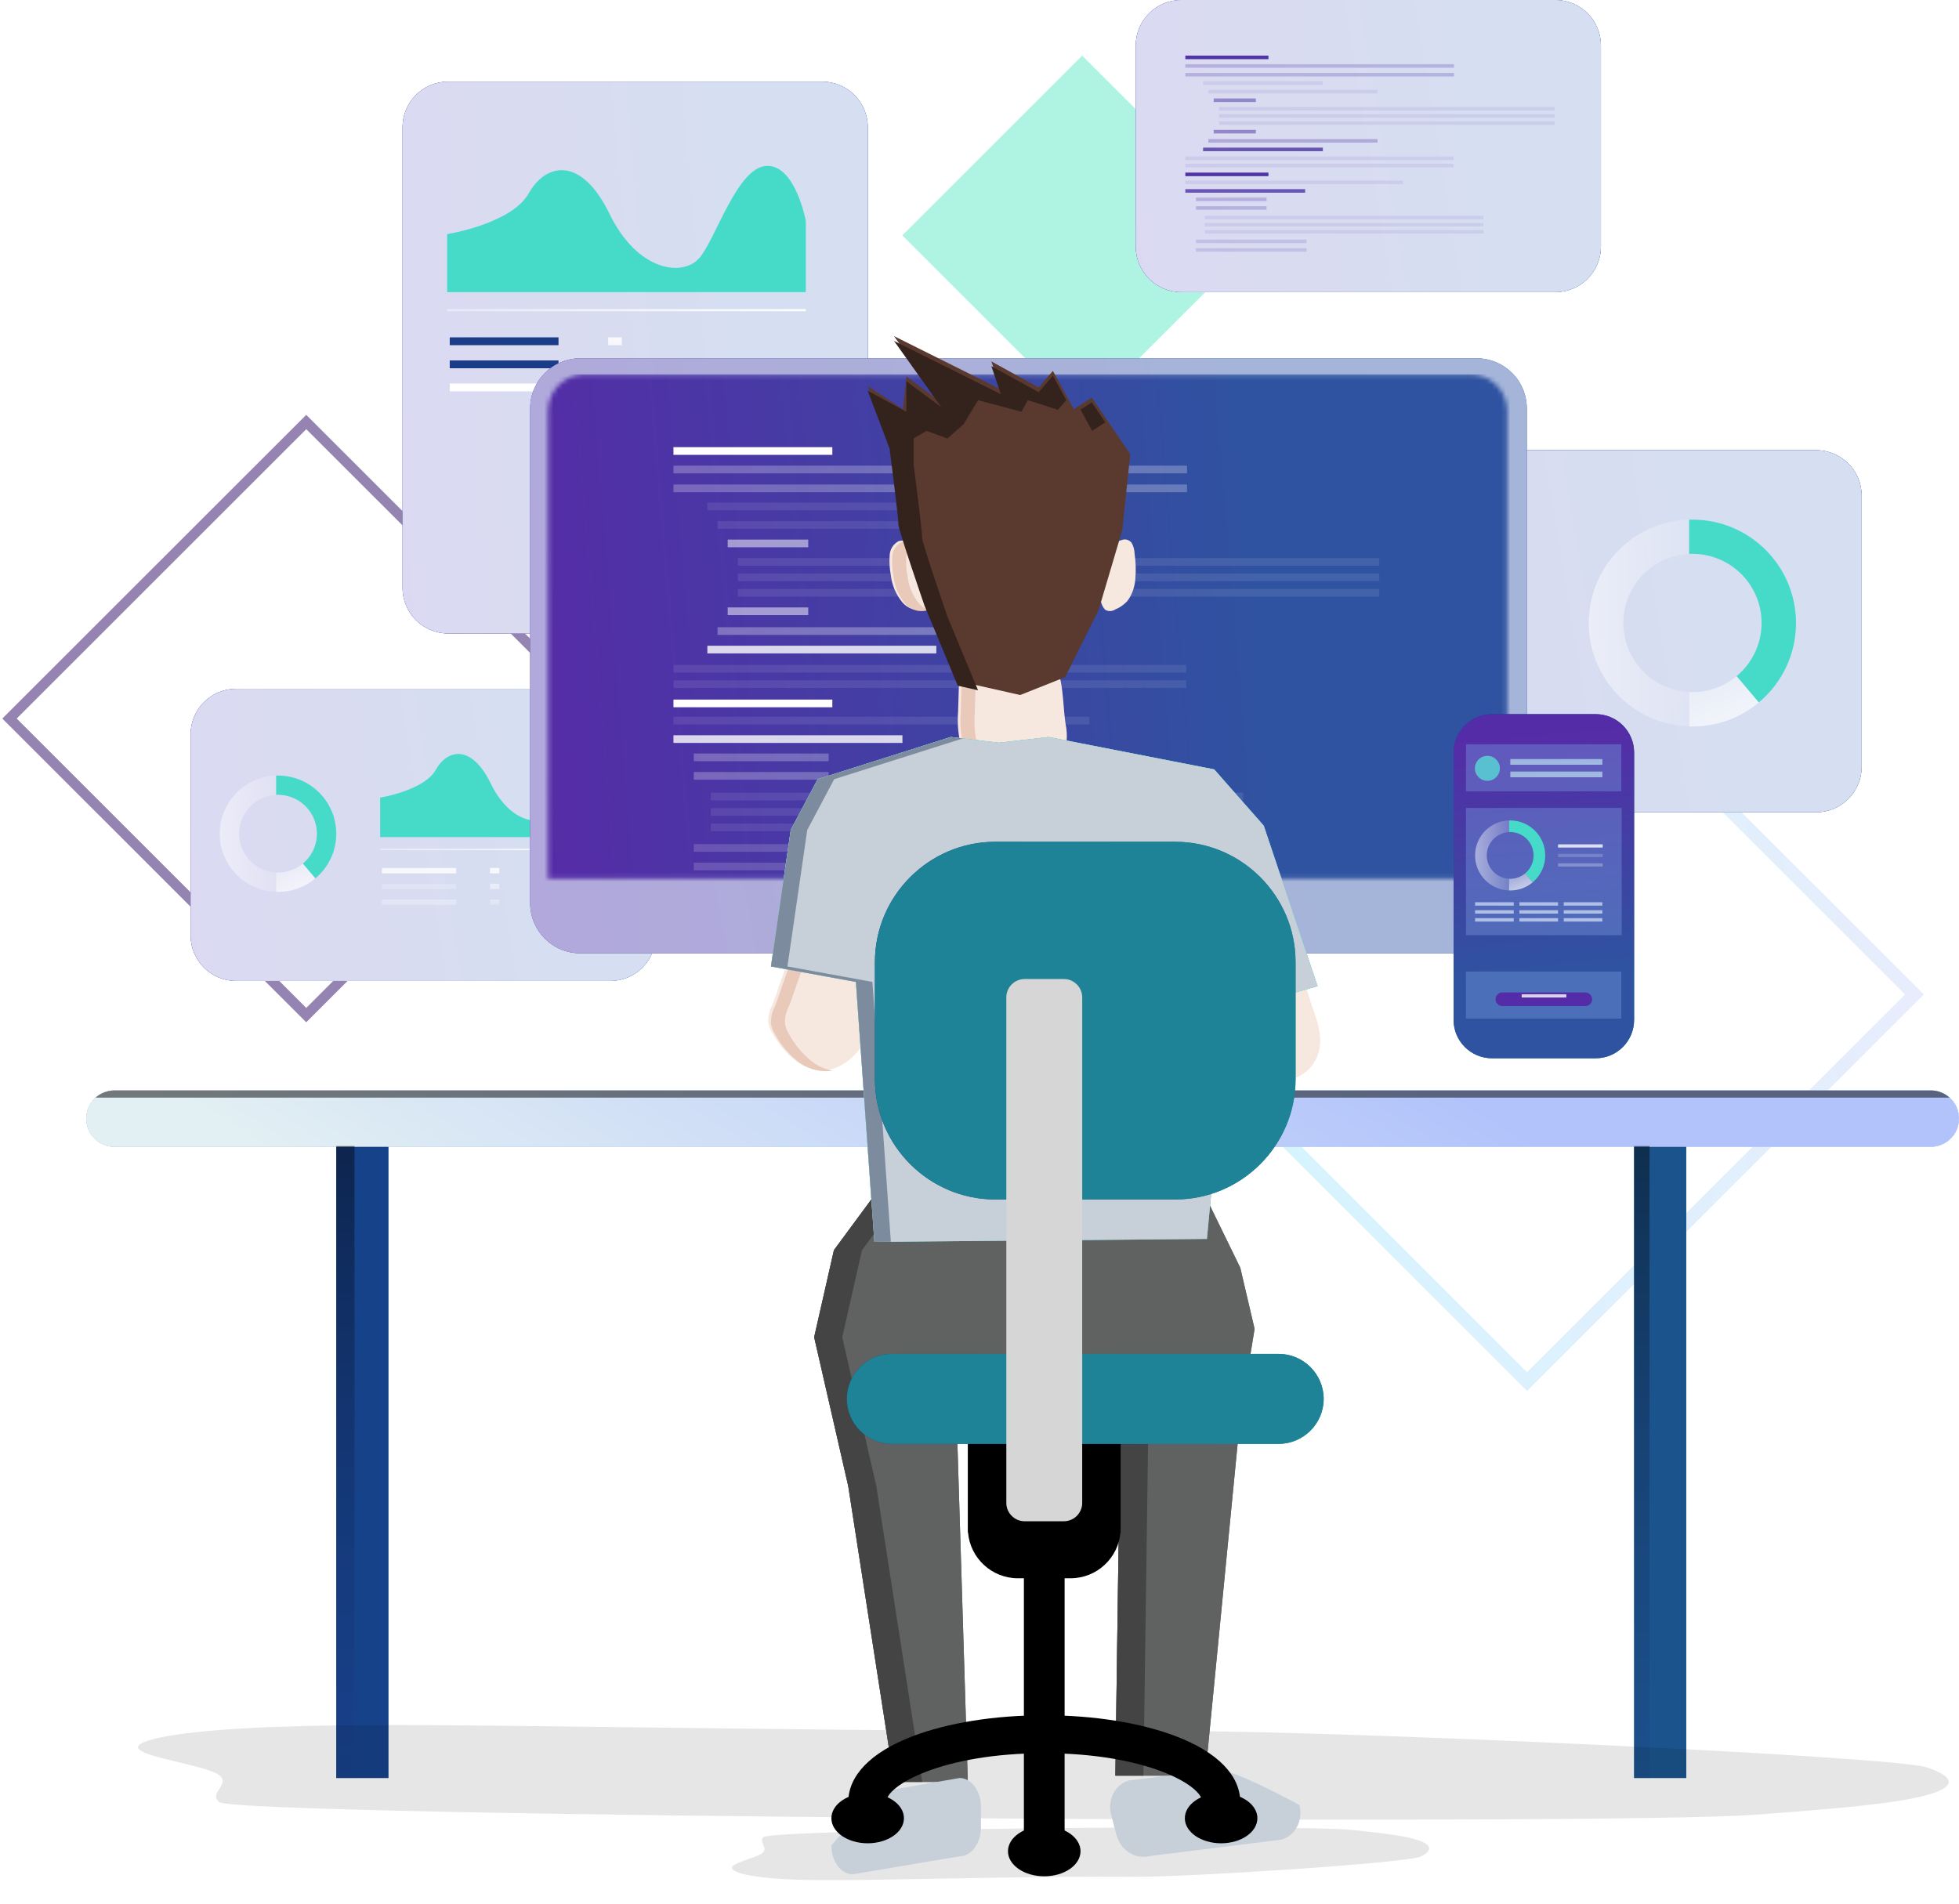 <svg width="430" height="418" viewBox="0 0 430 418" fill="none" xmlns="http://www.w3.org/2000/svg">
<g opacity="0.5">
<path d="M237.544 91.135L198.058 51.672L237.544 12.208L277.03 51.672L237.544 91.135Z" fill="#60E7C7"/>
</g>
<g opacity="0.5">
<path d="M67.216 224.409L0.506 157.738L67.216 91.066L133.925 157.738L67.216 224.409ZM3.667 157.731L67.222 221.249L130.777 157.731L67.222 94.212L3.667 157.731Z" fill="#2B0A63"/>
</g>
<path opacity="0.3" d="M335.183 131.253L422.283 218.297L335.189 305.342L248.094 218.295L335.183 131.253ZM418.157 218.295L335.189 135.374L252.22 218.295L335.183 301.223L418.157 218.295Z" fill="url(#paint0_linear)"/>
<path fill-rule="evenodd" clip-rule="evenodd" d="M25.135 251.735H73.813V390.297H85.259V251.735H358.688V390.297H370.133V251.735L423.815 251.735C427.229 251.735 429.997 248.968 429.997 245.554C429.997 242.14 427.229 239.373 423.815 239.373H25.135C21.721 239.373 18.954 242.14 18.954 245.554C18.954 248.968 21.721 251.735 25.135 251.735Z" fill="url(#paint1_linear)"/>
<path d="M25.135 251.735H423.815C427.229 251.735 429.997 248.968 429.997 245.554C429.997 242.14 427.229 239.373 423.815 239.373H25.135C21.721 239.373 18.954 242.14 18.954 245.554C18.954 248.968 21.721 251.735 25.135 251.735Z" fill="white"/>
<path d="M25.135 251.735H423.815C427.229 251.735 429.997 248.968 429.997 245.554C429.997 242.14 427.229 239.373 423.815 239.373H25.135C21.721 239.373 18.954 242.14 18.954 245.554C18.954 248.968 21.721 251.735 25.135 251.735Z" fill="url(#paint2_linear)"/>
<rect opacity="0.6" x="73.813" y="251.735" width="11.446" height="138.562" fill="#1B3C87"/>
<rect opacity="0.6" x="358.688" y="251.735" width="11.446" height="138.562" fill="#1B3C87"/>
<g opacity="0.5">
<path d="M18.954 245.568V245.54C18.954 245.545 18.954 245.55 18.954 245.554C18.954 245.559 18.954 245.563 18.954 245.568Z" fill="url(#paint3_linear)"/>
<path d="M20.994 240.946C21.909 240.086 23.42 239.373 25.135 239.373H423.815C424.632 239.373 426.218 239.485 427.942 240.946L20.994 240.946Z" fill="url(#paint4_linear)"/>
<path d="M362.08 390.297V251.573H358.688V390.297H362.08Z" fill="url(#paint5_linear)"/>
<path d="M77.815 390.297V251.573H73.813V390.297H77.815Z" fill="url(#paint6_linear)"/>
</g>
<path d="M282.085 108.826C282.085 103.304 286.562 98.826 292.085 98.826H398.635C404.158 98.826 408.635 103.304 408.635 108.826V168.306C408.635 173.829 404.158 178.306 398.635 178.306H292.085C286.562 178.306 282.085 173.829 282.085 168.306V108.826Z" fill="#5573A6"/>
<path d="M282.085 108.826C282.085 103.304 286.562 98.826 292.085 98.826H398.635C404.158 98.826 408.635 103.304 408.635 108.826V168.306C408.635 173.829 404.158 178.306 398.635 178.306H292.085C286.562 178.306 282.085 173.829 282.085 168.306V108.826Z" fill="url(#paint7_linear)"/>
<path d="M282.085 108.826C282.085 103.304 286.562 98.826 292.085 98.826H398.635C404.158 98.826 408.635 103.304 408.635 108.826V168.306C408.635 173.829 404.158 178.306 398.635 178.306H292.085C286.562 178.306 282.085 173.829 282.085 168.306V108.826Z" fill="#F3F7FF" fill-opacity="0.85"/>
<path d="M356.319 136.749C356.317 144.838 362.669 151.505 370.755 151.897V159.453C358.208 159.06 348.357 148.575 348.75 136.037C349.127 124.051 358.762 114.421 370.755 114.045V121.6C362.669 121.99 356.317 128.659 356.319 136.749Z" fill="url(#paint8_linear)"/>
<path d="M394.224 136.749C394.232 143.489 391.236 149.883 386.054 154.195L381.176 148.424C387.628 143.075 388.52 133.512 383.17 127.064C380.287 123.591 376.009 121.581 371.493 121.578C371.249 121.578 371.004 121.578 370.762 121.598V114.066H371.493C384.033 114.066 394.203 124.216 394.224 136.749Z" fill="#46DBC9"/>
<path d="M386.054 154.204C381.972 157.62 376.816 159.486 371.493 159.476C371.249 159.476 371.004 159.476 370.762 159.462V151.907C371.004 151.907 371.249 151.923 371.493 151.923C375.031 151.928 378.458 150.695 381.176 148.433L386.054 154.204Z" fill="url(#paint9_linear)"/>
<path d="M41.84 161.205C41.84 155.682 46.317 151.205 51.84 151.205H133.948C139.47 151.205 143.948 155.682 143.948 161.205V205.333C143.948 210.856 139.47 215.333 133.948 215.333H51.84C46.317 215.333 41.84 210.856 41.84 205.333V161.205Z" fill="#5573A6"/>
<path d="M41.84 161.205C41.84 155.682 46.317 151.205 51.84 151.205H133.948C139.47 151.205 143.948 155.682 143.948 161.205V205.333C143.948 210.856 139.47 215.333 133.948 215.333H51.84C46.317 215.333 41.84 210.856 41.84 205.333V161.205Z" fill="url(#paint10_linear)"/>
<path d="M41.84 161.205C41.84 155.682 46.317 151.205 51.84 151.205H133.948C139.47 151.205 143.948 155.682 143.948 161.205V205.333C143.948 210.856 139.47 215.333 133.948 215.333H51.84C46.317 215.333 41.84 210.856 41.84 205.333V161.205Z" fill="#F3F7FF" fill-opacity="0.85"/>
<path d="M52.492 183.009C52.491 187.559 56.063 191.309 60.612 191.529V195.779C53.555 195.558 48.014 189.661 48.235 182.609C48.446 175.866 53.866 170.45 60.612 170.238V174.488C56.063 174.708 52.491 178.459 52.492 183.009Z" fill="url(#paint11_linear)"/>
<path d="M73.813 183.009C73.817 186.8 72.132 190.396 69.217 192.821L66.474 189.576C70.103 186.567 70.604 181.188 67.595 177.561C65.973 175.607 63.567 174.477 61.027 174.476C60.889 174.476 60.752 174.476 60.616 174.486V170.25H61.027C68.081 170.25 73.801 175.959 73.813 183.009Z" fill="#46DBC9"/>
<path d="M69.217 192.827C66.921 194.748 64.021 195.798 61.027 195.792C60.889 195.792 60.752 195.792 60.616 195.784V191.535C60.752 191.535 60.889 191.544 61.027 191.544C63.017 191.547 64.945 190.853 66.474 189.581L69.217 192.827Z" fill="url(#paint12_linear)"/>
<path d="M137.148 186.311H83.443V186.624H137.148V186.311Z" fill="url(#paint13_linear)"/>
<path d="M83.443 175.083C83.443 175.083 93.073 173.557 95.656 168.981C98.239 164.405 103.524 163.348 107.746 172.032C111.969 180.715 118.786 181.539 121.249 178.604C123.712 175.67 126.886 165.109 131.231 164.873C135.576 164.637 137.143 173.088 137.143 173.088V183.769H83.443V175.083Z" fill="#46DBC9"/>
<path d="M100.119 190.538H83.834V191.711H100.119V190.538Z" fill="url(#paint14_linear)"/>
<path d="M100.119 193.994H83.834V195.167H100.119V193.994Z" fill="url(#paint15_linear)"/>
<path d="M100.119 197.451H83.834V198.625H100.119V197.451Z" fill="url(#paint16_linear)"/>
<path d="M109.59 190.538H107.556V191.711H109.59V190.538Z" fill="url(#paint17_linear)"/>
<path d="M109.59 193.994H107.556V195.167H109.59V193.994Z" fill="url(#paint18_linear)"/>
<path d="M109.59 197.451H107.556V198.625H109.59V197.451Z" fill="url(#paint19_linear)"/>
<path d="M88.364 27.92C88.364 22.397 92.841 17.92 98.364 17.92H180.471C185.994 17.92 190.471 22.397 190.471 27.92V129.054C190.471 134.577 185.994 139.054 180.471 139.054H98.364C92.841 139.054 88.364 134.577 88.364 129.054V27.92Z" fill="#5573A6"/>
<path d="M88.364 27.92C88.364 22.397 92.841 17.92 98.364 17.92H180.471C185.994 17.92 190.471 22.397 190.471 27.92V129.054C190.471 134.577 185.994 139.054 180.471 139.054H98.364C92.841 139.054 88.364 134.577 88.364 129.054V27.92Z" fill="url(#paint20_linear)"/>
<path d="M88.364 27.92C88.364 22.397 92.841 17.92 98.364 17.92H180.471C185.994 17.92 190.471 22.397 190.471 27.92V129.054C190.471 134.577 185.994 139.054 180.471 139.054H98.364C92.841 139.054 88.364 134.577 88.364 129.054V27.92Z" fill="#F3F7FF" fill-opacity="0.85"/>
<path d="M176.883 67.856H98.145V68.314H176.883V67.856Z" fill="url(#paint21_linear)"/>
<path d="M98.145 51.395C98.145 51.395 112.263 49.157 116.05 42.448C119.837 35.74 127.586 34.189 133.776 46.921C139.967 59.652 149.962 60.859 153.573 56.557C157.185 52.254 161.838 36.771 168.208 36.425C174.578 36.079 176.875 48.469 176.875 48.469V64.129H98.145V51.395Z" fill="#46DBC9"/>
<path d="M122.593 74.053H98.718V75.774H122.593V74.053Z" fill="#1B3C87"/>
<path d="M122.593 79.12H98.718V80.84H122.593V79.12Z" fill="#1B3C87"/>
<path d="M122.593 84.189H98.718V85.91H122.593V84.189Z" fill="white"/>
<path d="M136.48 74.053H133.498V75.774H136.48V74.053Z" fill="url(#paint22_linear)"/>
<path d="M136.48 79.12H133.498V80.841H136.48V79.12Z" fill="url(#paint23_linear)"/>
<path d="M136.48 84.189H133.498V85.91H136.48V84.189Z" fill="url(#paint24_linear)"/>
<path d="M249.295 10C249.295 4.477 253.772 0 259.295 0H341.402C346.925 0 351.402 4.477 351.402 10V54.129C351.402 59.651 346.925 64.129 341.402 64.129H259.295C253.772 64.129 249.295 59.651 249.295 54.129V10Z" fill="#5573A6"/>
<path d="M249.295 10C249.295 4.477 253.772 0 259.295 0H341.402C346.925 0 351.402 4.477 351.402 10V54.129C351.402 59.651 346.925 64.129 341.402 64.129H259.295C253.772 64.129 249.295 59.651 249.295 54.129V10Z" fill="url(#paint25_linear)"/>
<path d="M249.295 10C249.295 4.477 253.772 0 259.295 0H341.402C346.925 0 351.402 4.477 351.402 10V54.129C351.402 59.651 346.925 64.129 341.402 64.129H259.295C253.772 64.129 249.295 59.651 249.295 54.129V10Z" fill="#F3F7FF" fill-opacity="0.85"/>
<path d="M278.426 12.208H260.181V12.989H278.426V12.208Z" fill="#4E34A6"/>
<path d="M278.426 37.888H260.181V38.669H278.426V37.888Z" fill="#4E34A6"/>
<g opacity="0.5">
<path opacity="0.5" d="M278.006 43.375H262.517V44.156H278.006V43.375Z" fill="#4E34A6"/>
<path opacity="0.5" d="M278.005 45.258H262.516V46.039H278.005V45.258Z" fill="#4E34A6"/>
</g>
<g opacity="0.4">
<path opacity="0.4" d="M286.8 52.593H262.517V53.374H286.8V52.593Z" fill="#4E34A6"/>
<path opacity="0.4" d="M286.799 54.475H262.516V55.256H286.799V54.475Z" fill="#4E34A6"/>
</g>
<g opacity="0.5">
<path opacity="0.5" d="M319.155 14.091H260.181V14.872H319.155V14.091Z" fill="#4E34A6"/>
<path opacity="0.5" d="M319.155 16.008H260.181V16.789H319.155V16.008Z" fill="#4E34A6"/>
</g>
<g opacity="0.3">
<path opacity="0.3" d="M290.368 17.846H264.073V18.627H290.368V17.846Z" fill="#4E34A6"/>
<path opacity="0.3" d="M302.366 19.729H265.241V20.51H302.366V19.729Z" fill="#4E34A6"/>
</g>
<g opacity="0.3">
<path opacity="0.3" d="M307.952 39.635H260.181V40.416H307.952V39.635Z" fill="#4E34A6"/>
</g>
<path opacity="0.8" d="M290.368 32.41H264.073V33.191H290.368V32.41Z" fill="#4E34A6"/>
<path opacity="0.8" d="M286.476 41.518H260.181V42.299H286.476V41.518Z" fill="#4E34A6"/>
<path opacity="0.3" d="M302.366 30.528H265.241V31.309H302.366V30.528Z" fill="#4E34A6"/>
<path opacity="0.5" d="M275.658 21.611H266.409V22.392H275.658V21.611Z" fill="#4E34A6"/>
<path opacity="0.5" d="M275.658 28.513H266.409V29.295H275.658V28.513Z" fill="#4E34A6"/>
<g opacity="0.3">
<path opacity="0.3" d="M341.234 23.494H267.576V24.275H341.234V23.494Z" fill="#4E34A6"/>
<path opacity="0.3" d="M341.234 25.062H267.577V25.843H341.234V25.062Z" fill="#4E34A6"/>
<path opacity="0.3" d="M341.234 26.631H267.577V27.412H341.234V26.631Z" fill="#4E34A6"/>
</g>
<g opacity="0.3">
<path opacity="0.3" d="M325.602 47.363H264.464V48.144H325.602V47.363Z" fill="#4E34A6"/>
<path opacity="0.3" d="M325.601 48.931H264.462V49.712H325.601V48.931Z" fill="#4E34A6"/>
<path opacity="0.3" d="M325.601 50.5H264.462V51.281H325.601V50.5Z" fill="#4E34A6"/>
</g>
<g opacity="0.3">
<path opacity="0.3" d="M319.058 34.361H260.181V35.142H319.058V34.361Z" fill="#4E34A6"/>
<path opacity="0.3" d="M319.058 35.93H260.181V36.711H319.058V35.93Z" fill="#4E34A6"/>
</g>
<path d="M116.375 89.661C116.375 83.585 121.3 78.661 127.375 78.661H324.129C330.204 78.661 335.129 83.585 335.129 89.661V198.255C335.129 204.33 330.204 209.255 324.129 209.255H127.375C121.3 209.255 116.375 204.33 116.375 198.255V89.661Z" fill="#5573A6"/>
<path d="M116.375 89.661C116.375 83.585 121.3 78.661 127.375 78.661H324.129C330.204 78.661 335.129 83.585 335.129 89.661V198.255C335.129 204.33 330.204 209.255 324.129 209.255H127.375C121.3 209.255 116.375 204.33 116.375 198.255V89.661Z" fill="url(#paint26_linear)"/>
<path d="M116.375 89.661C116.375 83.585 121.3 78.661 127.375 78.661H324.129C330.204 78.661 335.129 83.585 335.129 89.661V198.255C335.129 204.33 330.204 209.255 324.129 209.255H127.375C121.3 209.255 116.375 204.33 116.375 198.255V89.661Z" fill="#F3F7FF" fill-opacity="0.6"/>
<mask id="mask0" mask-type="alpha" maskUnits="userSpaceOnUse" x="120" y="82" width="211" height="111">
<path d="M120.299 90.155C120.299 85.755 123.867 82.188 128.267 82.188H322.847C327.247 82.188 330.815 85.755 330.815 90.155V192.87H120.299V90.155Z" fill="#C7CFD9"/>
</mask>
<g mask="url(#mask0)">
<path d="M334.563 82.188H104.548V213.692H334.563V82.188Z" fill="url(#paint27_linear)"/>
<path d="M334.563 82.188H104.548V213.692H334.563V82.188Z" fill="url(#paint28_linear)"/>
<path d="M182.697 98.159H147.823V99.845H182.697V98.159Z" fill="white"/>
<path d="M182.697 153.568H147.823V155.253H182.697V153.568Z" fill="white"/>
<g opacity="0.5">
<path opacity="0.5" d="M181.894 165.408H152.288V167.093H181.894V165.408Z" fill="white"/>
<path opacity="0.5" d="M181.894 169.469H152.288V171.155H181.894V169.469Z" fill="white"/>
</g>
<g opacity="0.4">
<path opacity="0.4" d="M198.702 185.297H152.288V186.982H198.702V185.297Z" fill="white"/>
<path opacity="0.4" d="M198.702 189.358H152.288V191.044H198.702V189.358Z" fill="white"/>
</g>
<g opacity="0.5">
<path opacity="0.5" d="M260.549 102.221H147.824V103.907H260.549V102.221Z" fill="white"/>
<path opacity="0.5" d="M260.549 106.357H147.824V108.043H260.549V106.357Z" fill="white"/>
</g>
<g opacity="0.3">
<path opacity="0.3" d="M205.526 110.324H155.265V112.01H205.526V110.324Z" fill="white"/>
<path opacity="0.3" d="M228.458 114.386H157.497V116.072H228.458V114.386Z" fill="white"/>
</g>
<g opacity="0.3">
<path opacity="0.3" d="M239.135 157.338H147.823V159.024H239.135V157.338Z" fill="white"/>
</g>
<path opacity="0.8" d="M205.526 141.748H155.265V143.434H205.526V141.748Z" fill="white"/>
<path opacity="0.8" d="M198.085 161.4H147.823V163.086H198.085V161.4Z" fill="white"/>
<path opacity="0.3" d="M228.458 137.687H157.497V139.372H228.458V137.687Z" fill="white"/>
<path opacity="0.5" d="M177.407 118.448H159.728V120.133H177.407V118.448Z" fill="white"/>
<path opacity="0.5" d="M177.407 133.341H159.728V135.026H177.407V133.341Z" fill="white"/>
<g opacity="0.3">
<path opacity="0.3" d="M302.752 122.509H161.961V124.195H302.752V122.509Z" fill="white"/>
<path opacity="0.3" d="M302.753 125.894H161.961V127.58H302.753V125.894Z" fill="white"/>
<path opacity="0.3" d="M302.753 129.279H161.961V130.965H302.753V129.279Z" fill="white"/>
</g>
<g opacity="0.3">
<path opacity="0.3" d="M272.87 174.012H156.008V175.697H272.87V174.012Z" fill="white"/>
<path opacity="0.3" d="M272.871 177.396H156.008V179.082H272.871V177.396Z" fill="white"/>
<path opacity="0.3" d="M272.871 180.781H156.008V182.467H272.871V180.781Z" fill="white"/>
</g>
<g opacity="0.3">
<path opacity="0.3" d="M260.363 145.959H147.824V147.644H260.363V145.959Z" fill="white"/>
<path opacity="0.3" d="M260.363 149.344H147.824V151.029H260.363V149.344Z" fill="white"/>
</g>
</g>
<path d="M350.252 156.77C354.911 156.77 358.688 160.547 358.688 165.205L358.688 223.876C358.688 228.535 354.911 232.311 350.252 232.311H327.493C322.834 232.311 319.058 228.535 319.058 223.876L319.058 165.205C319.058 160.547 322.834 156.77 327.493 156.77L350.252 156.77Z" fill="url(#paint29_linear)"/>
<path d="M350.252 156.77C354.911 156.77 358.688 160.547 358.688 165.205L358.688 223.876C358.688 228.535 354.911 232.311 350.252 232.311H327.493C322.834 232.311 319.058 228.535 319.058 223.876L319.058 165.205C319.058 160.547 322.834 156.77 327.493 156.77L350.252 156.77Z" fill="url(#paint30_linear)"/>
<path opacity="0.41" d="M355.88 213.271H321.785V223.6H355.88V213.271Z" fill="#7797DD"/>
<g filter="url(#filter0_d)">
<path d="M328.271 218.51C328.271 217.683 328.941 217.013 329.768 217.013H347.977C348.804 217.013 349.474 217.683 349.474 218.51C349.474 219.337 348.804 220.007 347.977 220.007H329.768C328.941 220.007 328.271 219.337 328.271 218.51Z" fill="#552CA7"/>
</g>
<path d="M343.809 218.26H334.008V218.967H343.809V218.26Z" fill="url(#paint31_linear)"/>
<path d="M332.263 198.056H323.781V198.804H332.263V198.056Z" fill="url(#paint32_linear)"/>
<path d="M341.99 198.055H333.509V198.804H341.99V198.055Z" fill="url(#paint33_linear)"/>
<path d="M351.719 198.055H343.238V198.804H351.719V198.055Z" fill="url(#paint34_linear)"/>
<path d="M332.262 199.802H323.781V200.55H332.262V199.802Z" fill="url(#paint35_linear)"/>
<path d="M341.99 199.802H333.509V200.55H341.99V199.802Z" fill="url(#paint36_linear)"/>
<path d="M351.719 199.802H343.238V200.55H351.719V199.802Z" fill="url(#paint37_linear)"/>
<path d="M332.262 201.548H323.781V202.296H332.262V201.548Z" fill="url(#paint38_linear)"/>
<path d="M341.99 201.548H333.509V202.296H341.99V201.548Z" fill="url(#paint39_linear)"/>
<path d="M351.719 201.548H343.238V202.296H351.719V201.548Z" fill="url(#paint40_linear)"/>
<path opacity="0.41" d="M355.959 177.352H321.785V205.289H355.959V177.352Z" fill="#7797DD"/>
<path d="M326.347 187.782C326.346 190.521 328.497 192.777 331.235 192.91V195.468C326.987 195.335 323.652 191.786 323.785 187.541C323.912 183.483 327.174 180.223 331.235 180.095V182.653C328.497 182.785 326.346 185.043 326.347 187.782Z" fill="url(#paint41_linear)"/>
<path d="M339.18 187.782C339.182 190.064 338.168 192.228 336.414 193.688L334.762 191.735C336.947 189.924 337.249 186.686 335.438 184.503C334.461 183.327 333.013 182.647 331.484 182.646C331.401 182.646 331.319 182.646 331.237 182.652V180.103H331.484C335.73 180.103 339.173 183.539 339.18 187.782Z" fill="#46DBC9"/>
<path d="M336.414 193.691C335.032 194.848 333.286 195.479 331.484 195.476C331.401 195.476 331.319 195.476 331.237 195.471V192.914C331.319 192.914 331.401 192.919 331.484 192.919C332.682 192.921 333.842 192.503 334.762 191.738L336.414 193.691Z" fill="url(#paint42_linear)"/>
<path d="M351.792 185.344H341.99V186.051H351.792V185.344Z" fill="url(#paint43_linear)"/>
<path d="M351.792 187.425H341.99V188.131H351.792V187.425Z" fill="url(#paint44_linear)"/>
<path d="M351.792 189.505H341.99V190.212H351.792V189.505Z" fill="url(#paint45_linear)"/>
<path d="M351.719 166.625H331.514V167.873H351.719V166.625Z" fill="url(#paint46_linear)"/>
<path d="M351.719 169.369H331.514V170.617H351.719V169.369Z" fill="url(#paint47_linear)"/>
<path d="M326.481 171.408C327.996 171.408 329.225 170.18 329.225 168.664C329.225 167.149 327.996 165.921 326.481 165.921C324.965 165.921 323.737 167.149 323.737 168.664C323.737 170.18 324.965 171.408 326.481 171.408Z" fill="#46DBC9"/>
<path opacity="0.41" d="M355.88 163.383H321.785V173.711H355.88V163.383Z" fill="#7797DD"/>
<path opacity="0.1" d="M297.291 401.742C301.653 402.209 306.039 402.695 309.062 403.352C314.449 404.521 314.781 406.111 311.874 407.533C308.971 408.955 261.135 412.063 248.796 411.985C229.641 411.865 210.295 412.358 191.024 412.655C183.675 412.768 175.853 412.838 169.636 412.329C163.419 411.82 159.827 410.732 160.823 409.657C161.689 408.723 165.632 407.875 167.081 406.948C168.977 405.74 166.467 404.513 167.534 403.29C169.068 401.51 284.55 400.377 297.291 401.742Z" fill="black"/>
<path opacity="0.1" d="M385.157 398.368C396.484 397.531 407.877 396.662 415.728 395.484C429.72 393.39 430.582 390.543 423.031 387.995C415.493 385.448 291.251 379.881 259.204 380.021C209.454 380.236 159.209 379.352 109.159 378.82C90.072 378.619 69.757 378.492 53.609 379.404C37.462 380.315 28.134 382.265 30.72 384.19C32.968 385.864 43.21 387.383 46.973 389.042C51.898 391.207 45.379 393.404 48.148 395.596C52.133 398.784 352.065 400.812 385.157 398.368Z" fill="black"/>
<path d="M288.224 221.524C289.253 224.43 290.227 227.478 289.589 230.472C289.357 231.506 288.939 232.491 288.356 233.377C285.451 237.878 278.572 238.577 273.84 235.875C269.108 233.174 266.439 228.007 265.129 222.807C264.612 221.068 264.441 219.241 264.623 217.43C265.041 214.277 267.132 211.62 269.311 209.297C272.217 206.276 277.543 202.326 281.445 205.957C284.955 209.209 286.672 217.183 288.224 221.524Z" fill="#F7E8DF"/>
<path d="M169.503 220.655C168.87 221.855 168.573 223.208 168.645 224.562C168.821 225.431 169.168 226.262 169.663 227C170.884 229.195 172.513 231.132 174.467 232.706C176.437 234.285 178.929 235.061 181.45 234.868C185.164 234.461 188.113 231.512 190.089 228.331C192.141 225.31 193.22 221.734 193.181 218.08C193.066 216.154 192.532 214.277 191.608 212.588C190.683 210.893 189.395 209.43 187.838 208.29C185.037 206.26 179.199 204.411 176.035 206.739C172.871 209.066 171.082 216.908 169.503 220.655Z" fill="#F7E8DF"/>
<path d="M246.205 118.553C246.568 118.404 246.948 118.377 247.317 118.465C247.685 118.558 248.038 118.773 248.346 119.086C248.769 119.774 249.017 120.655 249.05 121.568C249.309 123.417 249.364 125.316 249.204 127.186C249.034 129.046 248.39 130.758 247.399 131.996C246.629 132.805 245.754 133.404 244.829 133.768C244.136 134.219 243.344 134.257 242.628 133.883C242.315 133.581 242.056 133.184 241.864 132.717C241.671 132.254 241.555 131.732 241.528 131.198C240.719 125.58 241.957 119.653 246.205 118.553Z" fill="#F7E8DF"/>
<path d="M199.02 118.767C198.458 118.624 197.869 118.624 197.308 118.767C196.697 119.064 196.175 119.538 195.817 120.126C195.454 120.715 195.267 121.398 195.272 122.096C195.179 123.461 195.267 124.837 195.525 126.179C195.767 128.424 196.664 130.548 198.101 132.265C198.821 133.091 199.795 133.646 200.857 133.834C201.919 134.021 203.02 133.839 203.966 133.311C209.981 129.035 204.324 119.956 199.02 118.767Z" fill="#F7E8DF"/>
<path d="M233.879 158.821C234.165 160.136 234.242 161.49 234.11 162.827C233.571 166.547 229.873 169.144 226.153 169.612C222.439 170.074 218.719 168.825 215.253 167.449C214.185 167.092 213.2 166.531 212.347 165.793C211.494 164.902 210.917 163.79 210.68 162.585C210.262 160.494 210.135 158.354 210.3 156.224L210.531 148.729C210.46 147.266 210.751 145.802 211.373 144.476C212.826 141.994 216.15 141.57 219.039 141.383C222.824 141.224 228.531 141.383 231.029 144.839C233.533 148.295 233.241 154.799 233.879 158.821Z" fill="#F7E8DF"/>
<path fill-rule="evenodd" clip-rule="evenodd" d="M200.506 119.286C200.207 119.171 199.907 119.079 199.609 119.013C199.048 118.87 198.459 118.87 197.897 119.013C197.287 119.31 196.764 119.783 196.406 120.372C196.043 120.961 195.856 121.643 195.862 122.342C195.768 123.706 195.856 125.082 196.115 126.425C196.356 128.67 197.253 130.794 198.69 132.511C199.41 133.336 200.385 133.892 201.446 134.079C202.238 134.218 203.051 134.153 203.805 133.892C203.025 133.622 202.32 133.146 201.766 132.511C200.329 130.794 199.432 128.67 199.191 126.425C198.932 125.082 198.844 123.706 198.937 122.342C198.932 121.643 199.119 120.96 199.482 120.372C199.744 119.94 200.096 119.57 200.506 119.286ZM282.084 237.612C280.476 237.416 278.898 236.916 277.505 236.121C272.772 233.419 270.104 228.252 268.794 223.052C268.277 221.313 268.106 219.486 268.288 217.676C268.706 214.523 270.797 211.865 272.976 209.543C274.703 207.748 277.284 205.624 279.914 204.958C276.371 203.903 272.306 207.041 269.9 209.543C267.721 211.865 265.63 214.523 265.212 217.676C265.03 219.486 265.201 221.313 265.718 223.052C267.028 228.252 269.696 233.419 274.429 236.121C276.711 237.423 279.491 237.936 282.084 237.612ZM172.31 224.807C172.238 223.454 172.535 222.1 173.168 220.9C173.589 219.903 174.024 218.616 174.496 217.219L174.497 217.217C175.798 213.368 177.379 208.692 179.7 206.984C180.38 206.484 181.183 206.177 182.053 206.023C180.048 205.731 178.061 205.927 176.624 206.984C174.303 208.692 172.722 213.368 171.421 217.217L171.42 217.22C170.948 218.616 170.513 219.903 170.092 220.9C169.459 222.1 169.162 223.454 169.234 224.807C169.41 225.677 169.757 226.508 170.252 227.245C171.473 229.441 173.102 231.377 175.056 232.951C177.026 234.531 179.518 235.306 182.039 235.114C182.272 235.088 182.501 235.053 182.728 235.008C181.058 234.73 179.473 234.027 178.132 232.951C176.178 231.377 174.549 229.44 173.328 227.245C172.832 226.507 172.486 225.677 172.31 224.807ZM222.882 141.621C222.822 141.624 222.763 141.626 222.704 141.629C219.815 141.816 216.491 142.239 215.038 144.721C214.416 146.047 214.125 147.511 214.196 148.975L213.965 156.469C213.8 158.599 213.927 160.739 214.345 162.83C214.581 164.035 215.159 165.147 216.012 166.038C216.865 166.776 217.85 167.337 218.918 167.695C221.392 168.677 223.995 169.594 226.633 169.871C222.955 170.295 219.274 169.057 215.842 167.695C214.774 167.337 213.789 166.776 212.937 166.039C212.083 165.147 211.506 164.036 211.269 162.83C210.851 160.739 210.724 158.599 210.889 156.469L211.12 148.975C211.049 147.511 211.341 146.047 211.962 144.721C213.415 142.239 216.739 141.816 219.628 141.629C220.613 141.587 221.728 141.567 222.882 141.621Z" fill="#E8C9BA"/>
<path d="M241.705 259.46L191.922 262.398L183.046 274.427L178.71 293.538L186.188 326.219L196.275 391.167H212.436L209.817 305.98L224.102 302.397L238.304 302.051L245.991 305.98L244.819 389.786H264.552L272.239 311.031L275.381 291.706L272.239 278.29L262.951 259.251L241.705 259.46Z" fill="#606161"/>
<path d="M179.48 171.048L208.7 161.787L219.265 163.042L230.144 161.787L266.511 168.891L277.39 181.25L289.204 216.473L269.62 222.036L264.921 271.962L191.927 272.622L187.872 215.549L169.223 212.148L173.576 182.18L179.48 171.048Z" fill="#46DBC9"/>
<path d="M241.705 259.46L191.922 262.398L183.046 274.427L178.71 293.538L186.188 326.219L196.275 391.167H212.436L209.817 305.98L224.102 302.397L238.304 302.051L245.991 305.98L244.819 389.786H264.552L272.239 311.031L275.381 291.706L272.239 278.29L262.951 259.251L241.705 259.46Z" fill="#606161"/>
<path fill-rule="evenodd" clip-rule="evenodd" d="M198.085 262.398L247.867 259.46L262.98 259.311L262.951 259.251L241.705 259.46L191.922 262.398L183.046 274.427L178.71 293.538L186.188 326.219L196.275 391.167L202.437 391.167L192.351 326.219L184.873 293.538L189.209 274.427L198.085 262.398ZM238.585 302.194L245.991 305.98L244.819 389.786L250.982 389.786L252.154 305.98L244.467 302.051L238.585 302.194Z" fill="#444444"/>
<path d="M179.48 171.048L208.7 161.787L219.265 163.042L230.144 161.787L266.511 168.891L277.39 181.25L289.204 216.473L269.62 222.036L264.921 271.962L191.927 272.622L187.872 215.549L169.223 212.148L173.576 182.18L179.48 171.048Z" fill="#46DBC9"/>
<path d="M179.48 171.048L208.7 161.787L219.265 163.042L230.144 161.787L266.511 168.891L277.39 181.25L289.204 216.473L269.62 222.036L264.921 271.962L191.927 272.622L187.872 215.549L169.223 212.148L173.576 182.18L179.48 171.048Z" fill="#C7CFD9"/>
<path d="M208.7 161.787L179.48 171.048L173.576 182.18L169.223 212.148L187.872 215.549L191.927 272.622L195.543 272.59L191.49 215.549L172.841 212.148L177.194 182.18L183.098 171.048L211.332 162.1L208.7 161.787Z" fill="#7C8B9D"/>
<path d="M215.313 396.626V401.165C215.313 404.643 213.206 407.488 210.625 407.488L187.184 411.439C184.603 411.439 182.495 408.594 182.495 405.116C182.495 405.116 192.769 392.961 195.35 392.961L210.631 390.297C213.2 390.303 215.313 393.148 215.313 396.626Z" fill="#C7CFD9"/>
<path d="M243.899 398.419L245.066 402.81C245.957 406.173 249.204 408.253 252.28 407.438L281.241 403.834C284.317 403.019 286.1 399.597 285.208 396.235C285.208 396.235 269.839 387.739 266.763 388.558L247.867 390.826C244.791 391.64 243.008 395.057 243.899 398.419Z" fill="#C7CFD9"/>
<g filter="url(#filter1_i)">
<path d="M248.984 263.301H209.436C194.92 263.301 183.046 251.426 183.046 236.91V211.179C183.046 196.663 194.92 184.789 209.436 184.789H248.984C263.5 184.789 275.375 196.663 275.375 211.179V236.91C275.381 251.426 263.506 263.301 248.984 263.301Z" fill="url(#paint48_linear)"/>
<path d="M248.984 263.301H209.436C194.92 263.301 183.046 251.426 183.046 236.91V211.179C183.046 196.663 194.92 184.789 209.436 184.789H248.984C263.5 184.789 275.375 196.663 275.375 211.179V236.91C275.381 251.426 263.506 263.301 248.984 263.301Z" fill="#1E8396"/>
</g>
<path d="M212.436 305.98V336.371H212.48C212.947 342.017 217.669 346.458 223.441 346.458H234.98C240.747 346.458 245.468 342.017 245.941 336.371H245.985V305.98H212.436Z" fill="black"/>
<g filter="url(#filter2_i)">
<path d="M271.672 316.947H186.755C181.324 316.947 176.883 312.506 176.883 307.075C176.883 301.644 181.324 297.203 186.755 297.203H271.672C277.103 297.203 281.544 301.644 281.544 307.075C281.55 312.5 277.103 316.947 271.672 316.947Z" fill="url(#paint49_linear)"/>
<path d="M271.672 316.947H186.755C181.324 316.947 176.883 312.506 176.883 307.075C176.883 301.644 181.324 297.203 186.755 297.203H271.672C277.103 297.203 281.544 301.644 281.544 307.075C281.55 312.5 277.103 316.947 271.672 316.947Z" fill="#1E8396"/>
</g>
<path d="M220.887 329.916V218.938C220.887 216.726 222.698 214.91 224.915 214.91H233.516C235.728 214.91 237.544 216.721 237.544 218.938V329.916C237.544 332.128 235.734 333.944 233.516 333.944H224.915C222.698 333.944 220.887 332.128 220.887 329.916Z" fill="#D6D6D6"/>
<path d="M233.68 403.15L233.68 341.388L224.744 341.388L224.744 403.15L233.68 403.15Z" fill="black"/>
<path d="M258.185 381.163C250.388 378.175 240.098 376.53 229.214 376.53C218.329 376.53 208.039 378.175 200.242 381.163C191.184 384.635 186.194 389.753 186.194 395.58V397.506H194.519V395.58C194.519 391.943 206.768 384.861 229.214 384.861C251.664 384.861 263.908 391.943 263.908 395.58V397.506H272.234V395.58C272.239 389.753 267.248 384.635 258.185 381.163Z" fill="black"/>
<path d="M190.452 404.632C194.85 404.632 198.415 402.168 198.415 399.129C198.415 396.09 194.85 393.626 190.452 393.626C186.055 393.626 182.49 396.09 182.49 399.129C182.49 402.168 186.055 404.632 190.452 404.632Z" fill="black"/>
<path d="M268.035 404.632C272.432 404.632 275.997 402.168 275.997 399.129C275.997 396.09 272.432 393.626 268.035 393.626C263.637 393.626 260.072 396.09 260.072 399.129C260.072 402.168 263.637 404.632 268.035 404.632Z" fill="black"/>
<path d="M229.213 411.879C233.61 411.879 237.175 409.415 237.175 406.376C237.175 403.337 233.61 400.874 229.213 400.874C224.815 400.874 221.251 403.337 221.251 406.376C221.251 409.415 224.815 411.879 229.213 411.879Z" fill="black"/>
<path d="M195.262 97.428L190.453 84.717L198.2 89.817L198.954 82.642L206.592 88.315L196.231 73.783L219.7 85.492L217.603 79.335L227.981 85.047L231.107 81.42L235.712 89.823L239.641 87.27L248.093 99.706L246.344 116.341L241.138 133.933L233.792 148.652L223.926 152.57L210.224 149.478L202.916 131.875C202.916 131.875 197.078 114.932 197.177 113.958C197.282 112.978 195.262 97.428 195.262 97.428Z" fill="#5A3A2F"/>
<path d="M190.453 85.76L195.262 98.471C195.262 98.471 197.282 114.022 197.177 115.001C197.078 115.975 202.917 132.918 202.917 132.918L210.224 150.521L214.679 151.527L207.955 135.33C207.955 135.33 202.299 118.915 202.394 117.971C202.496 117.022 200.539 101.956 200.539 101.956V96.254L203.386 94.583L207.955 96.254L211.516 93.127L214.679 87.85L224.215 90.392L225.611 87.85L232.239 89.96L234.058 87.85L231.107 82.464L227.981 86.09L217.603 80.379L219.7 86.536L196.231 74.826L206.592 89.359L198.954 83.686V90.392L190.453 85.76Z" fill="#34231D"/>
<path d="M237.17 89.919L239.729 94.588L242.626 92.706L239.641 88.313L237.17 89.919Z" fill="#34231D"/>
<defs>
<filter id="filter0_d" x="324.053" y="213.639" width="29.638" height="11.429" filterUnits="userSpaceOnUse" color-interpolation-filters="sRGB">
<feFlood flood-opacity="0" result="BackgroundImageFix"/>
<feColorMatrix in="SourceAlpha" type="matrix" values="0 0 0 0 0 0 0 0 0 0 0 0 0 0 0 0 0 0 127 0"/>
<feOffset dy="0.844"/>
<feGaussianBlur stdDeviation="2.109"/>
<feColorMatrix type="matrix" values="0 0 0 0 0 0 0 0 0 0 0 0 0 0 0 0 0 0 0.25 0"/>
<feBlend mode="normal" in2="BackgroundImageFix" result="effect1_dropShadow"/>
<feBlend mode="normal" in="SourceGraphic" in2="effect1_dropShadow" result="shape"/>
</filter>
<filter id="filter1_i" x="183.046" y="184.789" width="92.33" height="78.512" filterUnits="userSpaceOnUse" color-interpolation-filters="sRGB">
<feFlood flood-opacity="0" result="BackgroundImageFix"/>
<feBlend mode="normal" in="SourceGraphic" in2="BackgroundImageFix" result="shape"/>
<feColorMatrix in="SourceAlpha" type="matrix" values="0 0 0 0 0 0 0 0 0 0 0 0 0 0 0 0 0 0 127 0" result="hardAlpha"/>
<feOffset dx="9"/>
<feComposite in2="hardAlpha" operator="arithmetic" k2="-1" k3="1"/>
<feColorMatrix type="matrix" values="0 0 0 0 0.133 0 0 0 0 0.408 0 0 0 0 0.459 0 0 0 1 0"/>
<feBlend mode="normal" in2="shape" result="effect1_innerShadow"/>
</filter>
<filter id="filter2_i" x="176.883" y="297.203" width="104.661" height="19.744" filterUnits="userSpaceOnUse" color-interpolation-filters="sRGB">
<feFlood flood-opacity="0" result="BackgroundImageFix"/>
<feBlend mode="normal" in="SourceGraphic" in2="BackgroundImageFix" result="shape"/>
<feColorMatrix in="SourceAlpha" type="matrix" values="0 0 0 0 0 0 0 0 0 0 0 0 0 0 0 0 0 0 127 0" result="hardAlpha"/>
<feOffset dx="9"/>
<feComposite in2="hardAlpha" operator="arithmetic" k2="-1" k3="1"/>
<feColorMatrix type="matrix" values="0 0 0 0 0.133 0 0 0 0 0.408 0 0 0 0 0.459 0 0 0 1 0"/>
<feBlend mode="normal" in2="shape" result="effect1_innerShadow"/>
</filter>
<linearGradient id="paint0_linear" x1="422.282" y1="218.296" x2="248.094" y2="218.296" gradientUnits="userSpaceOnUse">
<stop stop-color="#B2C3FB"/>
<stop offset="1" stop-color="#68E1FD"/>
</linearGradient>
<linearGradient id="paint1_linear" x1="18.954" y1="329.245" x2="429.994" y2="329.245" gradientUnits="userSpaceOnUse">
<stop stop-color="#0D408D"/>
<stop offset="1" stop-color="#1E8396"/>
</linearGradient>
<linearGradient id="paint2_linear" x1="326.449" y1="243.689" x2="244.462" y2="373.902" gradientUnits="userSpaceOnUse">
<stop stop-color="#B2C3FB"/>
<stop offset="1" stop-color="#E3F0F3"/>
</linearGradient>
<linearGradient id="paint3_linear" x1="224.289" y1="239.373" x2="224.289" y2="390.297" gradientUnits="userSpaceOnUse">
<stop/>
<stop offset="1" stop-color="#1B3C87" stop-opacity="0.38"/>
</linearGradient>
<linearGradient id="paint4_linear" x1="224.289" y1="239.373" x2="224.289" y2="390.297" gradientUnits="userSpaceOnUse">
<stop/>
<stop offset="1" stop-color="#1B3C87" stop-opacity="0.38"/>
</linearGradient>
<linearGradient id="paint5_linear" x1="224.289" y1="239.373" x2="224.289" y2="390.297" gradientUnits="userSpaceOnUse">
<stop/>
<stop offset="1" stop-color="#1B3C87" stop-opacity="0.38"/>
</linearGradient>
<linearGradient id="paint6_linear" x1="224.289" y1="239.373" x2="224.289" y2="390.297" gradientUnits="userSpaceOnUse">
<stop/>
<stop offset="1" stop-color="#1B3C87" stop-opacity="0.38"/>
</linearGradient>
<linearGradient id="paint7_linear" x1="376.755" y1="122.125" x2="255.95" y2="141.972" gradientUnits="userSpaceOnUse">
<stop stop-color="#2F53A0"/>
<stop offset="0.417" stop-color="#4140A3"/>
<stop offset="1" stop-color="#552CA7"/>
</linearGradient>
<linearGradient id="paint8_linear" x1="385.449" y1="136.41" x2="312.407" y2="138.089" gradientUnits="userSpaceOnUse">
<stop offset="0.03" stop-color="white" stop-opacity="0"/>
<stop offset="1" stop-color="white"/>
</linearGradient>
<linearGradient id="paint9_linear" x1="367.404" y1="128.888" x2="384.625" y2="172.671" gradientUnits="userSpaceOnUse">
<stop offset="0.03" stop-color="white" stop-opacity="0"/>
<stop offset="1" stop-color="white"/>
</linearGradient>
<linearGradient id="paint10_linear" x1="118.225" y1="170.004" x2="20.753" y2="186.017" gradientUnits="userSpaceOnUse">
<stop stop-color="#2F53A0"/>
<stop offset="0.417" stop-color="#4140A3"/>
<stop offset="1" stop-color="#552CA7"/>
</linearGradient>
<linearGradient id="paint11_linear" x1="68.877" y1="182.818" x2="27.792" y2="183.763" gradientUnits="userSpaceOnUse">
<stop offset="0.03" stop-color="white" stop-opacity="0"/>
<stop offset="1" stop-color="white"/>
</linearGradient>
<linearGradient id="paint12_linear" x1="58.727" y1="178.587" x2="68.413" y2="203.214" gradientUnits="userSpaceOnUse">
<stop offset="0.03" stop-color="white" stop-opacity="0"/>
<stop offset="1" stop-color="white"/>
</linearGradient>
<linearGradient id="paint13_linear" x1="99.997" y1="162.978" x2="114.642" y2="196.419" gradientUnits="userSpaceOnUse">
<stop stop-color="white" stop-opacity="0"/>
<stop offset="1" stop-color="white"/>
</linearGradient>
<linearGradient id="paint14_linear" x1="91.597" y1="160.459" x2="92.072" y2="198.904" gradientUnits="userSpaceOnUse">
<stop offset="0.03" stop-color="white" stop-opacity="0"/>
<stop offset="1" stop-color="white"/>
</linearGradient>
<linearGradient id="paint15_linear" x1="91.877" y1="186.537" x2="92.353" y2="224.982" gradientUnits="userSpaceOnUse">
<stop offset="0.03" stop-color="white" stop-opacity="0"/>
<stop offset="0.45" stop-color="white" stop-opacity="0.45"/>
<stop offset="1" stop-color="white"/>
</linearGradient>
<linearGradient id="paint16_linear" x1="91.834" y1="186.537" x2="92.311" y2="224.982" gradientUnits="userSpaceOnUse">
<stop offset="0.03" stop-color="white" stop-opacity="0"/>
<stop offset="1" stop-color="white"/>
</linearGradient>
<linearGradient id="paint17_linear" x1="108.537" y1="204.91" x2="108.582" y2="187.899" gradientUnits="userSpaceOnUse">
<stop offset="0.03" stop-color="white" stop-opacity="0"/>
<stop offset="0.45" stop-color="white" stop-opacity="0.45"/>
<stop offset="1" stop-color="white"/>
</linearGradient>
<linearGradient id="paint18_linear" x1="108.553" y1="202.543" x2="108.597" y2="185.533" gradientUnits="userSpaceOnUse">
<stop offset="0.03" stop-color="white" stop-opacity="0"/>
<stop offset="0.45" stop-color="white" stop-opacity="0.45"/>
<stop offset="1" stop-color="white"/>
</linearGradient>
<linearGradient id="paint19_linear" x1="108.562" y1="202.545" x2="108.606" y2="185.533" gradientUnits="userSpaceOnUse">
<stop offset="0.03" stop-color="white" stop-opacity="0"/>
<stop offset="0.45" stop-color="white" stop-opacity="0.45"/>
<stop offset="1" stop-color="white"/>
</linearGradient>
<linearGradient id="paint20_linear" x1="164.749" y1="53.429" x2="65.397" y2="62.07" gradientUnits="userSpaceOnUse">
<stop stop-color="#2F53A0"/>
<stop offset="0.417" stop-color="#4140A3"/>
<stop offset="1" stop-color="#552CA7"/>
</linearGradient>
<linearGradient id="paint21_linear" x1="122.415" y1="33.647" x2="143.887" y2="82.675" gradientUnits="userSpaceOnUse">
<stop stop-color="white" stop-opacity="0"/>
<stop offset="1" stop-color="white"/>
</linearGradient>
<linearGradient id="paint22_linear" x1="134.935" y1="95.125" x2="135.002" y2="70.185" gradientUnits="userSpaceOnUse">
<stop offset="0.03" stop-color="white" stop-opacity="0"/>
<stop offset="0.45" stop-color="white" stop-opacity="0.45"/>
<stop offset="1" stop-color="white"/>
</linearGradient>
<linearGradient id="paint23_linear" x1="134.959" y1="91.655" x2="135.023" y2="66.715" gradientUnits="userSpaceOnUse">
<stop offset="0.03" stop-color="white" stop-opacity="0"/>
<stop offset="0.45" stop-color="white" stop-opacity="0.45"/>
<stop offset="1" stop-color="white"/>
</linearGradient>
<linearGradient id="paint24_linear" x1="134.972" y1="91.658" x2="135.037" y2="66.716" gradientUnits="userSpaceOnUse">
<stop offset="0.03" stop-color="white" stop-opacity="0"/>
<stop offset="0.45" stop-color="white" stop-opacity="0.45"/>
<stop offset="1" stop-color="white"/>
</linearGradient>
<linearGradient id="paint25_linear" x1="325.68" y1="18.799" x2="228.208" y2="34.812" gradientUnits="userSpaceOnUse">
<stop stop-color="#2F53A0"/>
<stop offset="0.417" stop-color="#4140A3"/>
<stop offset="1" stop-color="#552CA7"/>
</linearGradient>
<linearGradient id="paint26_linear" x1="280.022" y1="116.944" x2="71.782" y2="152.934" gradientUnits="userSpaceOnUse">
<stop stop-color="#2F53A0"/>
<stop offset="0.417" stop-color="#4140A3"/>
<stop offset="1" stop-color="#552CA7"/>
</linearGradient>
<linearGradient id="paint27_linear" x1="104.548" y1="160.495" x2="334.562" y2="160.495" gradientUnits="userSpaceOnUse">
<stop stop-color="#0D408D"/>
<stop offset="1" stop-color="#1E8396"/>
</linearGradient>
<linearGradient id="paint28_linear" x1="276.619" y1="128.098" x2="116.134" y2="141.506" gradientUnits="userSpaceOnUse">
<stop stop-color="#2F53A0"/>
<stop offset="1" stop-color="#552CA7"/>
</linearGradient>
<linearGradient id="paint29_linear" x1="335.089" y1="156.77" x2="335.089" y2="232.311" gradientUnits="userSpaceOnUse">
<stop stop-color="#0D408D"/>
<stop offset="1" stop-color="#1E8396"/>
</linearGradient>
<linearGradient id="paint30_linear" x1="344.852" y1="213.281" x2="340.059" y2="160.643" gradientUnits="userSpaceOnUse">
<stop stop-color="#2F53A0"/>
<stop offset="1" stop-color="#552CA7"/>
</linearGradient>
<linearGradient id="paint31_linear" x1="338.68" y1="200.157" x2="338.966" y2="223.296" gradientUnits="userSpaceOnUse">
<stop offset="0.03" stop-color="white" stop-opacity="0"/>
<stop offset="1" stop-color="white"/>
</linearGradient>
<linearGradient id="paint32_linear" x1="327.824" y1="178.876" x2="328.195" y2="203.389" gradientUnits="userSpaceOnUse">
<stop offset="0.03" stop-color="white" stop-opacity="0"/>
<stop offset="1" stop-color="white"/>
</linearGradient>
<linearGradient id="paint33_linear" x1="337.552" y1="178.876" x2="337.923" y2="203.389" gradientUnits="userSpaceOnUse">
<stop offset="0.03" stop-color="white" stop-opacity="0"/>
<stop offset="1" stop-color="white"/>
</linearGradient>
<linearGradient id="paint34_linear" x1="347.28" y1="178.876" x2="347.651" y2="203.389" gradientUnits="userSpaceOnUse">
<stop offset="0.03" stop-color="white" stop-opacity="0"/>
<stop offset="1" stop-color="white"/>
</linearGradient>
<linearGradient id="paint35_linear" x1="327.824" y1="180.622" x2="328.195" y2="205.135" gradientUnits="userSpaceOnUse">
<stop offset="0.03" stop-color="white" stop-opacity="0"/>
<stop offset="1" stop-color="white"/>
</linearGradient>
<linearGradient id="paint36_linear" x1="337.552" y1="180.622" x2="337.923" y2="205.135" gradientUnits="userSpaceOnUse">
<stop offset="0.03" stop-color="white" stop-opacity="0"/>
<stop offset="1" stop-color="white"/>
</linearGradient>
<linearGradient id="paint37_linear" x1="347.28" y1="180.622" x2="347.651" y2="205.135" gradientUnits="userSpaceOnUse">
<stop offset="0.03" stop-color="white" stop-opacity="0"/>
<stop offset="1" stop-color="white"/>
</linearGradient>
<linearGradient id="paint38_linear" x1="327.824" y1="182.368" x2="328.195" y2="206.881" gradientUnits="userSpaceOnUse">
<stop offset="0.03" stop-color="white" stop-opacity="0"/>
<stop offset="1" stop-color="white"/>
</linearGradient>
<linearGradient id="paint39_linear" x1="337.552" y1="182.368" x2="337.923" y2="206.881" gradientUnits="userSpaceOnUse">
<stop offset="0.03" stop-color="white" stop-opacity="0"/>
<stop offset="1" stop-color="white"/>
</linearGradient>
<linearGradient id="paint40_linear" x1="347.28" y1="182.368" x2="347.651" y2="206.881" gradientUnits="userSpaceOnUse">
<stop offset="0.03" stop-color="white" stop-opacity="0"/>
<stop offset="1" stop-color="white"/>
</linearGradient>
<linearGradient id="paint41_linear" x1="336.209" y1="187.667" x2="311.481" y2="188.236" gradientUnits="userSpaceOnUse">
<stop offset="0.03" stop-color="white" stop-opacity="0"/>
<stop offset="1" stop-color="white"/>
</linearGradient>
<linearGradient id="paint42_linear" x1="330.1" y1="185.121" x2="335.93" y2="199.943" gradientUnits="userSpaceOnUse">
<stop offset="0.03" stop-color="white" stop-opacity="0"/>
<stop offset="1" stop-color="white"/>
</linearGradient>
<linearGradient id="paint43_linear" x1="346.663" y1="167.24" x2="346.949" y2="190.38" gradientUnits="userSpaceOnUse">
<stop offset="0.03" stop-color="white" stop-opacity="0"/>
<stop offset="1" stop-color="white"/>
</linearGradient>
<linearGradient id="paint44_linear" x1="346.831" y1="182.937" x2="347.118" y2="206.076" gradientUnits="userSpaceOnUse">
<stop offset="0.03" stop-color="white" stop-opacity="0"/>
<stop offset="0.45" stop-color="white" stop-opacity="0.45"/>
<stop offset="1" stop-color="white"/>
</linearGradient>
<linearGradient id="paint45_linear" x1="346.805" y1="182.937" x2="347.092" y2="206.076" gradientUnits="userSpaceOnUse">
<stop offset="0.03" stop-color="white" stop-opacity="0"/>
<stop offset="1" stop-color="white"/>
</linearGradient>
<linearGradient id="paint46_linear" x1="341.145" y1="134.659" x2="341.578" y2="175.519" gradientUnits="userSpaceOnUse">
<stop offset="0.03" stop-color="#46DBC9" stop-opacity="0"/>
<stop offset="1" stop-color="white"/>
</linearGradient>
<linearGradient id="paint47_linear" x1="341.145" y1="137.403" x2="341.578" y2="178.263" gradientUnits="userSpaceOnUse">
<stop offset="0.03" stop-color="#46DBC9" stop-opacity="0"/>
<stop offset="1" stop-color="white"/>
</linearGradient>
<linearGradient id="paint48_linear" x1="183.046" y1="231.541" x2="275.375" y2="231.541" gradientUnits="userSpaceOnUse">
<stop stop-color="#0D408D"/>
<stop offset="1" stop-color="#1E8396"/>
</linearGradient>
<linearGradient id="paint49_linear" x1="176.883" y1="308.96" x2="281.543" y2="308.96" gradientUnits="userSpaceOnUse">
<stop stop-color="#0D408D"/>
<stop offset="1" stop-color="#1E8396"/>
</linearGradient>
</defs>
</svg>

